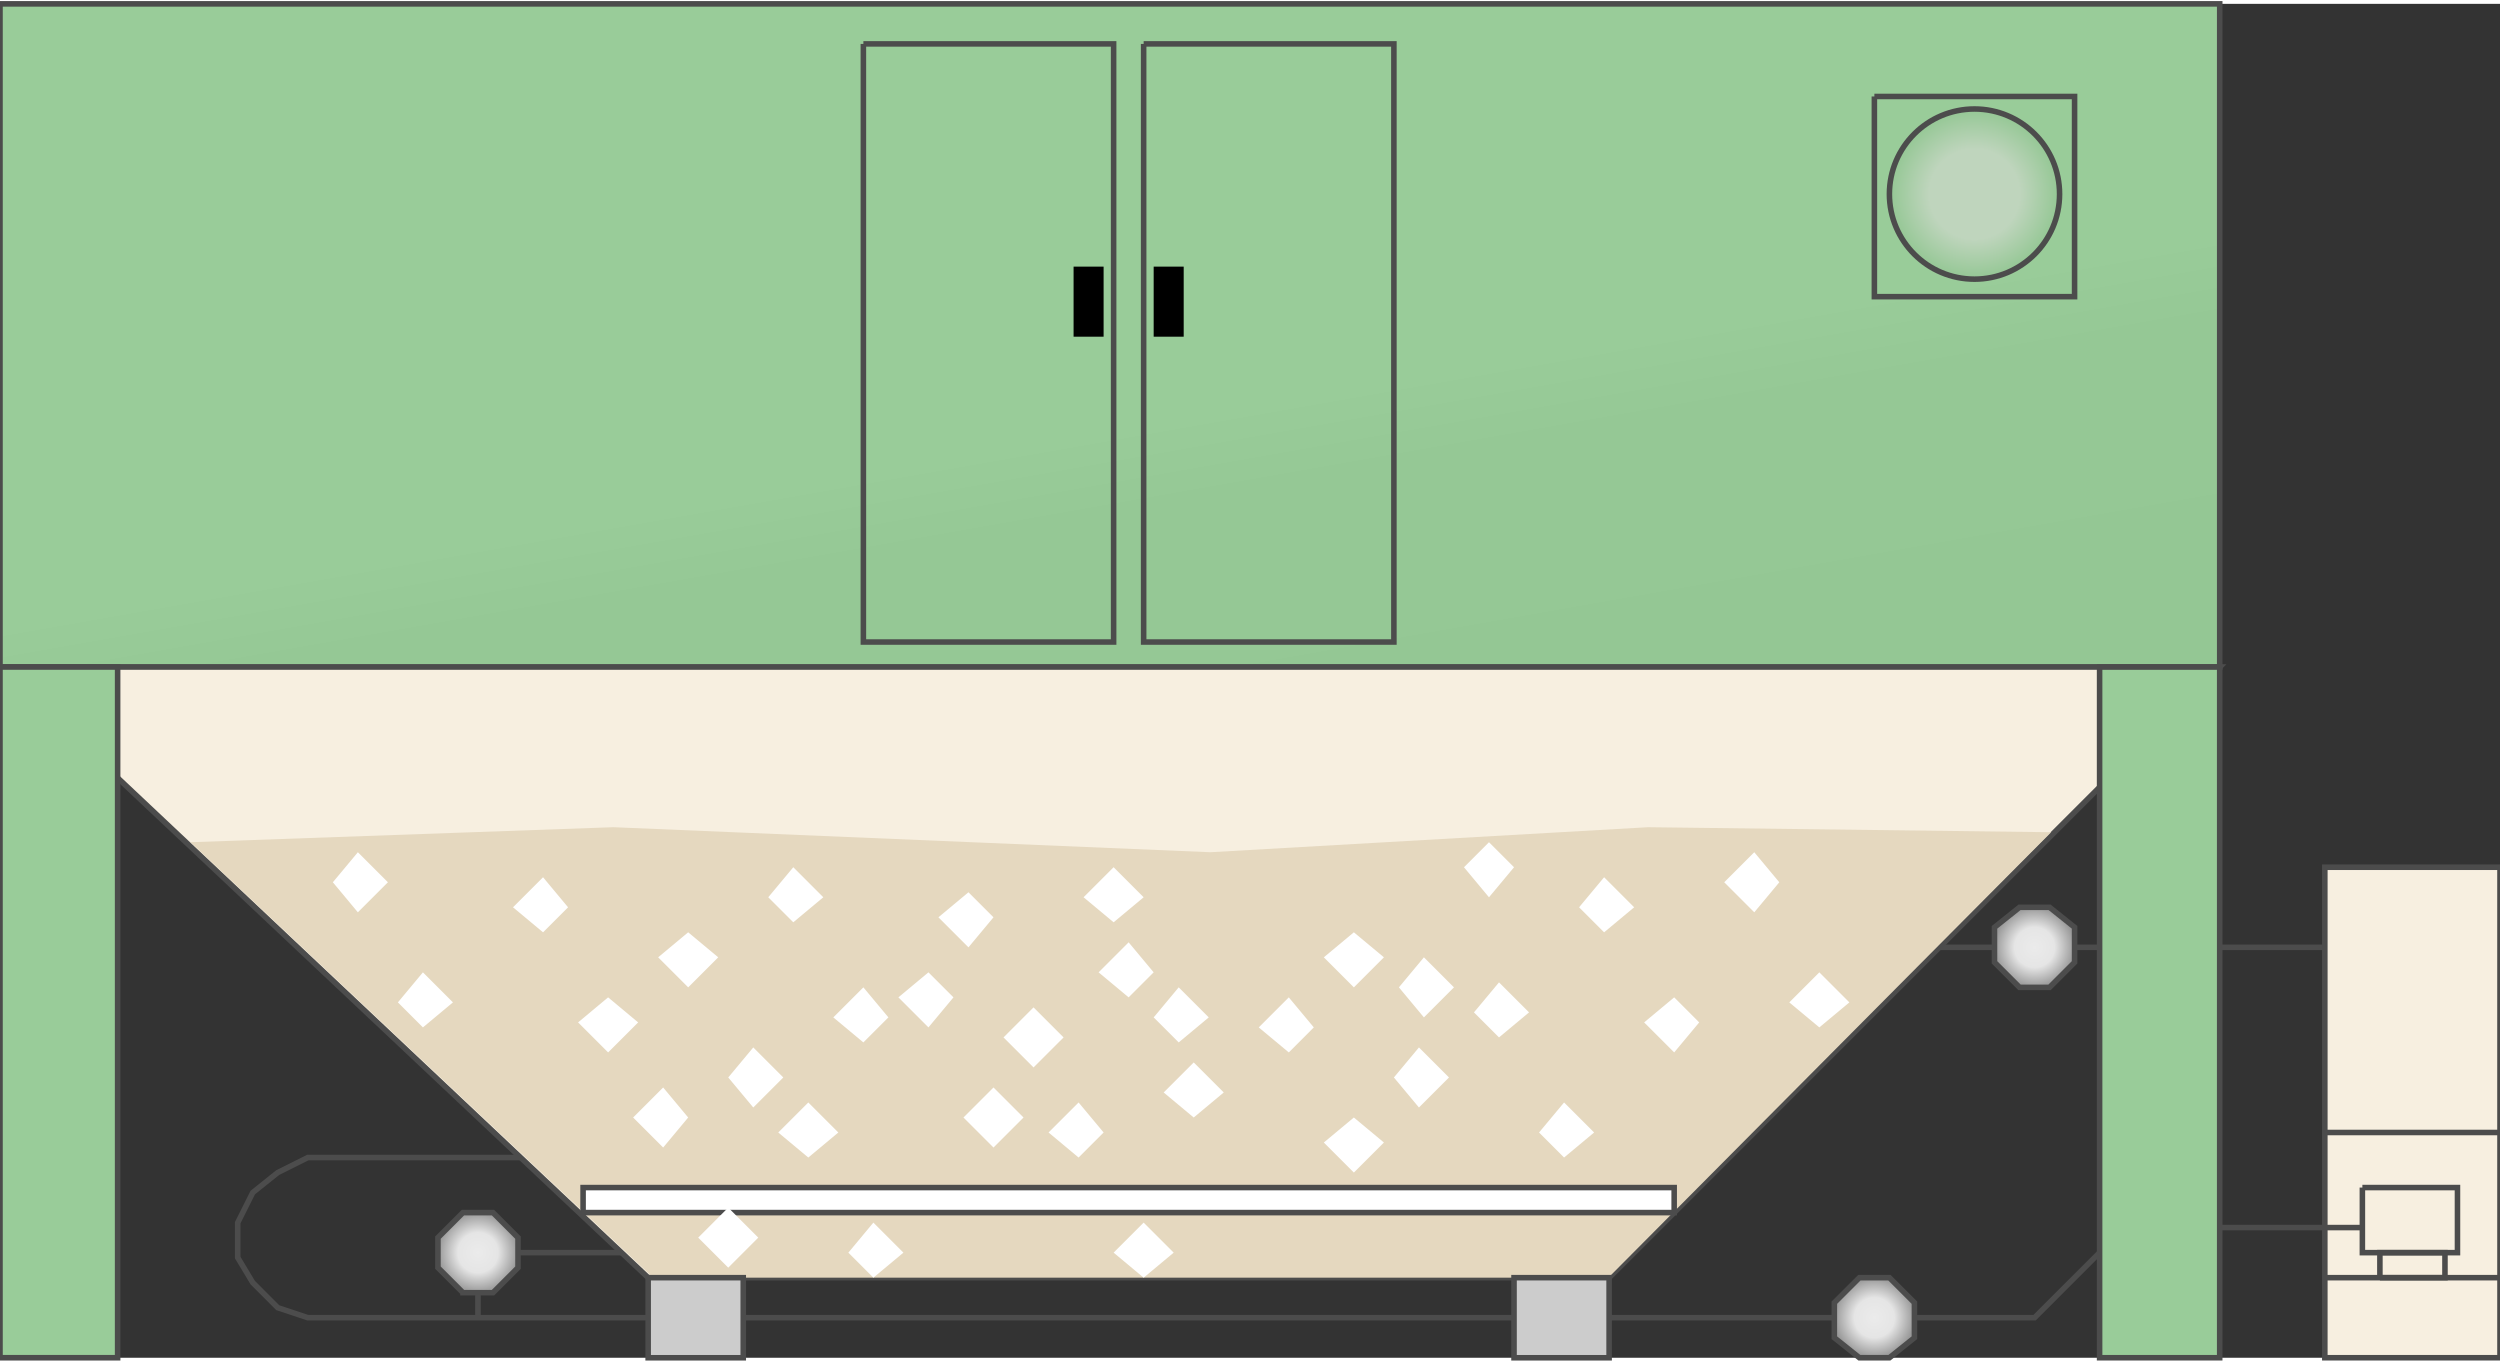 <svg version="1.1" xmlns="http://www.w3.org/2000/svg" xmlns:xlink="http://www.w3.org/1999/xlink" width="112px" height="61px" viewBox="0 0 112.5 60.926" enable-background="new 0 0 112.5 60.926" xml:space="preserve">
<rect x="0" y="0" width="112.5" height="60.926" fill="#333333" stroke="none"/>
<g id="Group_Control_Unit">
	<path fill="#F7EFE0" stroke="#4C4C4C" stroke-width="0.25" d="M104.617,38.853h7.883v22.072h-7.883V38.853z" />
	<path fill="none" stroke="#4C4C4C" stroke-width="0.25" d="M106.307,53.267h4.279v2.929h-4.279V53.267" />
	<path fill="none" stroke="#4C4C4C" stroke-width="0.25" d="M104.617,50.789h7.883" />
	<path fill="none" stroke="#4C4C4C" stroke-width="0.25" d="M104.617,57.322h7.883" />
	<path fill="none" stroke="#4C4C4C" stroke-width="0.25" d="M28.716,56.196h-7.208v2.928" />
	<path fill="none" stroke="#4C4C4C" stroke-width="0.25" d="M107.095,57.322h2.928v-1.126h-2.928V57.322" />
	<path fill="none" stroke="#4C4C4C" stroke-width="0.25" d="M104.617,42.456H86.148" />
	<path fill="none" stroke="#4C4C4C" stroke-width="0.25" d="M23.761,51.916h-8.333h-1.576L12.5,52.592l-1.126,0.9l-0.676,1.352   v1.576l0.676,1.126l1.126,1.127l1.352,0.45h1.576h76.127l4.053-4.055h10.699" />
</g>
<g id="Group_Powder_System">
	<linearGradient id="SVGID_1_" gradientUnits="userSpaceOnUse" x1="54.002" y1="37.935" x2="45.886" y2="-8.09">
		<stop offset="0" style="stop-color:#94C794" />
		<stop offset="0.33" style="stop-color:#95C895" />
		<stop offset="0.41" style="stop-color:#99CC99" />
		<stop offset="1" style="stop-color:#99CC99" />
	</linearGradient>
	<path fill="url(#SVGID_1_)" stroke="#4C4C4C" stroke-width="0.25" d="M0,0.001h99.887v29.843H0V0.001z" />
	<radialGradient id="SVGID_2_" cx="88.852" cy="8.56" r="3.828" gradientUnits="userSpaceOnUse">
		<stop offset="0" style="stop-color:#BFD5BD" />
		<stop offset="0.53" style="stop-color:#BFD5BD" />
		<stop offset="1" style="stop-color:#94C794" />
	</radialGradient>
	<circle fill="url(#SVGID_2_)" stroke="#4C4C4C" stroke-width="0.25" cx="88.852" cy="8.56" r="3.829" />
	<path fill="none" stroke="#4C4C4C" stroke-width="0.25" d="M84.347,4.168h9.009v9.009h-9.009V4.168" />
</g>
<g id="Group_Container">
	<path fill="#F7EFE0" stroke="#4C4C4C" stroke-width="0.25" d="M29.167,57.322L0,29.844h99.887L72.41,57.322H29.167z" />
	<path fill="#E5D8BF" d="M29.394,57.322L8.573,37.727l19.029-0.676l26.865,1.126l19.701-1.126l18.134,0.226L72.378,57.322H29.394z" />
</g>
<g id="Group_Door">
	<path fill="none" stroke="#4C4C4C" stroke-width="0.25" d="M51.464,1.803h11.261v26.915H51.464V1.803" />
	<path fill="none" stroke="#4C4C4C" stroke-width="0.25" d="M38.852,1.803h11.261v26.915H38.852V1.803" />
</g>
<g id="Group_Stand">
	<path fill="#99CC99" stroke="#4C4C4C" stroke-width="0.25" d="M0,29.844h5.293v31.081H0V29.844z" />
	<path fill="#99CC99" stroke="#4C4C4C" stroke-width="0.25" d="M94.482,29.844h5.404v31.081h-5.404V29.844z" />
</g>
<g id="Group_Leveller">
	<path fill="#FFFFFF" stroke="#4C4C4C" stroke-width="0.25" d="M26.239,53.267h49.099v1.127H26.239V53.267z" />
</g>
<g id="Group_Bottom_Support">
	<path fill="#CCCCCC" stroke="#4C4C4C" stroke-width="0.25" d="M68.131,57.322h4.279v3.604h-4.279V57.322z" />
	<path fill="#CCCCCC" stroke="#4C4C4C" stroke-width="0.25" d="M29.167,57.322h4.279v3.604h-4.279V57.322z" />
</g>
<g id="Group_Door_Handle">
	<path d="M48.311,11.825h1.351v3.153h-1.351V11.825z" />
	<path d="M51.915,11.825h1.351v3.153h-1.351V11.825z" />
</g>
<g id="Group_Junction">
	<radialGradient id="SVGID_3_" cx="91.554" cy="42.456" r="1.802" gradientUnits="userSpaceOnUse">
		<stop offset="0" style="stop-color:#EBEBEB" />
		<stop offset="0.5" style="stop-color:#E5E5E5" />
		<stop offset="1" style="stop-color:#999999" />
	</radialGradient>
	<path fill="url(#SVGID_3_)" stroke="#4C4C4C" stroke-width="0.25" d="M90.879,44.258l-1.127-1.126v-1.576l1.127-0.901h1.351   l1.126,0.901v1.576l-1.126,1.126H90.879z" />
	<radialGradient id="SVGID_4_" cx="84.347" cy="59.123" r="1.802" gradientUnits="userSpaceOnUse">
		<stop offset="0" style="stop-color:#EBEBEB" />
		<stop offset="0.5" style="stop-color:#E5E5E5" />
		<stop offset="1" style="stop-color:#999999" />
	</radialGradient>
	<path fill="url(#SVGID_4_)" stroke="#4C4C4C" stroke-width="0.25" d="M83.672,60.925l-1.127-0.901v-1.576l1.127-1.126h1.351   l1.126,1.126v1.576l-1.126,0.901H83.672z" />
	<radialGradient id="SVGID_5_" cx="21.509" cy="56.196" r="1.802" gradientUnits="userSpaceOnUse">
		<stop offset="0" style="stop-color:#EBEBEB" />
		<stop offset="0.5" style="stop-color:#E5E5E5" />
		<stop offset="1" style="stop-color:#999999" />
	</radialGradient>
	<path fill="url(#SVGID_5_)" stroke="#4C4C4C" stroke-width="0.25" d="M20.833,57.997l-1.126-1.126V55.52l1.126-1.126h1.351   l1.126,1.126v1.352l-1.126,1.126H20.833z" />
</g>
<g id="Group_Bubbles">
	<path fill="#FFFFFF" d="M43.356,50.115l1.351-1.352l1.352,1.352l-1.352,1.351L43.356,50.115z" />
	<path fill="#FFFFFF" d="M14.978,39.529l1.126-1.352l1.352,1.352l-1.352,1.352L14.978,39.529z" />
	<path fill="#FFFFFF" d="M17.905,44.934l1.126-1.352l1.351,1.352l-1.351,1.126L17.905,44.934z" />
	<path fill="#FFFFFF" d="M42.229,41.105l1.352-1.126l1.126,1.126l-1.126,1.352L42.229,41.105z" />
	<path fill="#FFFFFF" d="M45.158,46.511l1.351-1.352l1.352,1.352l-1.352,1.351L45.158,46.511z" />
	<path fill="#FFFFFF" d="M35.022,50.789l1.352-1.351l1.351,1.351l-1.351,1.127L35.022,50.789z" />
	<path fill="#FFFFFF" d="M38.176,56.196l1.126-1.352l1.352,1.352l-1.352,1.126L38.176,56.196z" />
	<path fill="#FFFFFF" d="M28.491,50.115l1.351-1.352l1.126,1.352l-1.126,1.351L28.491,50.115z" />
	<path fill="#FFFFFF" d="M31.419,55.52l1.352-1.352l1.351,1.352l-1.351,1.352L31.419,55.52z" />
	<path fill="#FFFFFF" d="M48.761,40.204l1.352-1.352l1.351,1.352l-1.351,1.126L48.761,40.204z" />
	<path fill="#FFFFFF" d="M51.915,45.61l1.126-1.352l1.352,1.352l-1.352,1.126L51.915,45.61z" />
	<path fill="#FFFFFF" d="M49.437,43.582l1.351-1.351l1.126,1.351l-1.126,1.126L49.437,43.582z" />
	<path fill="#FFFFFF" d="M52.365,48.988l1.352-1.351l1.351,1.351l-1.351,1.127L52.365,48.988z" />
	<path fill="#FFFFFF" d="M47.185,50.789l1.352-1.351l1.126,1.351l-1.126,1.127L47.185,50.789z" />
	<path fill="#FFFFFF" d="M50.113,56.196l1.351-1.352l1.352,1.352l-1.352,1.126L50.113,56.196z" />
	<path fill="#FFFFFF" d="M56.644,46.06l1.352-1.352l1.125,1.352l-1.125,1.126L56.644,46.06z" />
	<path fill="#FFFFFF" d="M59.572,51.24l1.352-1.126l1.352,1.126l-1.352,1.352L59.572,51.24z" />
	<path fill="#FFFFFF" d="M59.572,42.906l1.352-1.126l1.352,1.126l-1.352,1.352L59.572,42.906z" />
	<path fill="#FFFFFF" d="M62.725,48.313l1.127-1.352l1.352,1.352l-1.352,1.351L62.725,48.313z" />
	<path fill="#FFFFFF" d="M68.131,38.853l-1.127-1.126l-1.125,1.126l1.125,1.352L68.131,38.853z" />
	<path fill="#FFFFFF" d="M65.428,44.258l-1.352-1.352l-1.125,1.352l1.125,1.352L65.428,44.258z" />
	<path fill="#FFFFFF" d="M66.328,45.384l1.127-1.351l1.352,1.351l-1.352,1.127L66.328,45.384z" />
	<path fill="#FFFFFF" d="M69.257,50.789l1.126-1.351l1.352,1.351l-1.352,1.127L69.257,50.789z" />
	<path fill="#FFFFFF" d="M71.059,40.655l1.126-1.352l1.352,1.352l-1.352,1.126L71.059,40.655z" />
	<path fill="#FFFFFF" d="M73.986,45.835l1.352-1.127l1.126,1.127l-1.126,1.351L73.986,45.835z" />
	<path fill="#FFFFFF" d="M77.59,39.529l1.352-1.352l1.126,1.352l-1.126,1.352L77.59,39.529z" />
	<path fill="#FFFFFF" d="M80.518,44.934l1.352-1.352l1.352,1.352l-1.352,1.126L80.518,44.934z" />
	<path fill="#FFFFFF" d="M23.085,40.655l1.352-1.352l1.126,1.352l-1.126,1.126L23.085,40.655z" />
	<path fill="#FFFFFF" d="M26.014,45.835l1.351-1.127l1.352,1.127l-1.352,1.351L26.014,45.835z" />
	<path fill="#FFFFFF" d="M29.617,42.906l1.351-1.126l1.352,1.126l-1.352,1.352L29.617,42.906z" />
	<path fill="#FFFFFF" d="M32.771,48.313l1.126-1.352l1.351,1.352l-1.351,1.351L32.771,48.313z" />
	<path fill="#FFFFFF" d="M34.572,40.204l1.126-1.352l1.351,1.352l-1.351,1.126L34.572,40.204z" />
	<path fill="#FFFFFF" d="M37.5,45.61l1.352-1.352l1.126,1.352l-1.126,1.126L37.5,45.61z" />
	<path fill="#FFFFFF" d="M40.428,44.708l1.352-1.126l1.126,1.126l-1.126,1.352L40.428,44.708z" />
</g>
</svg>